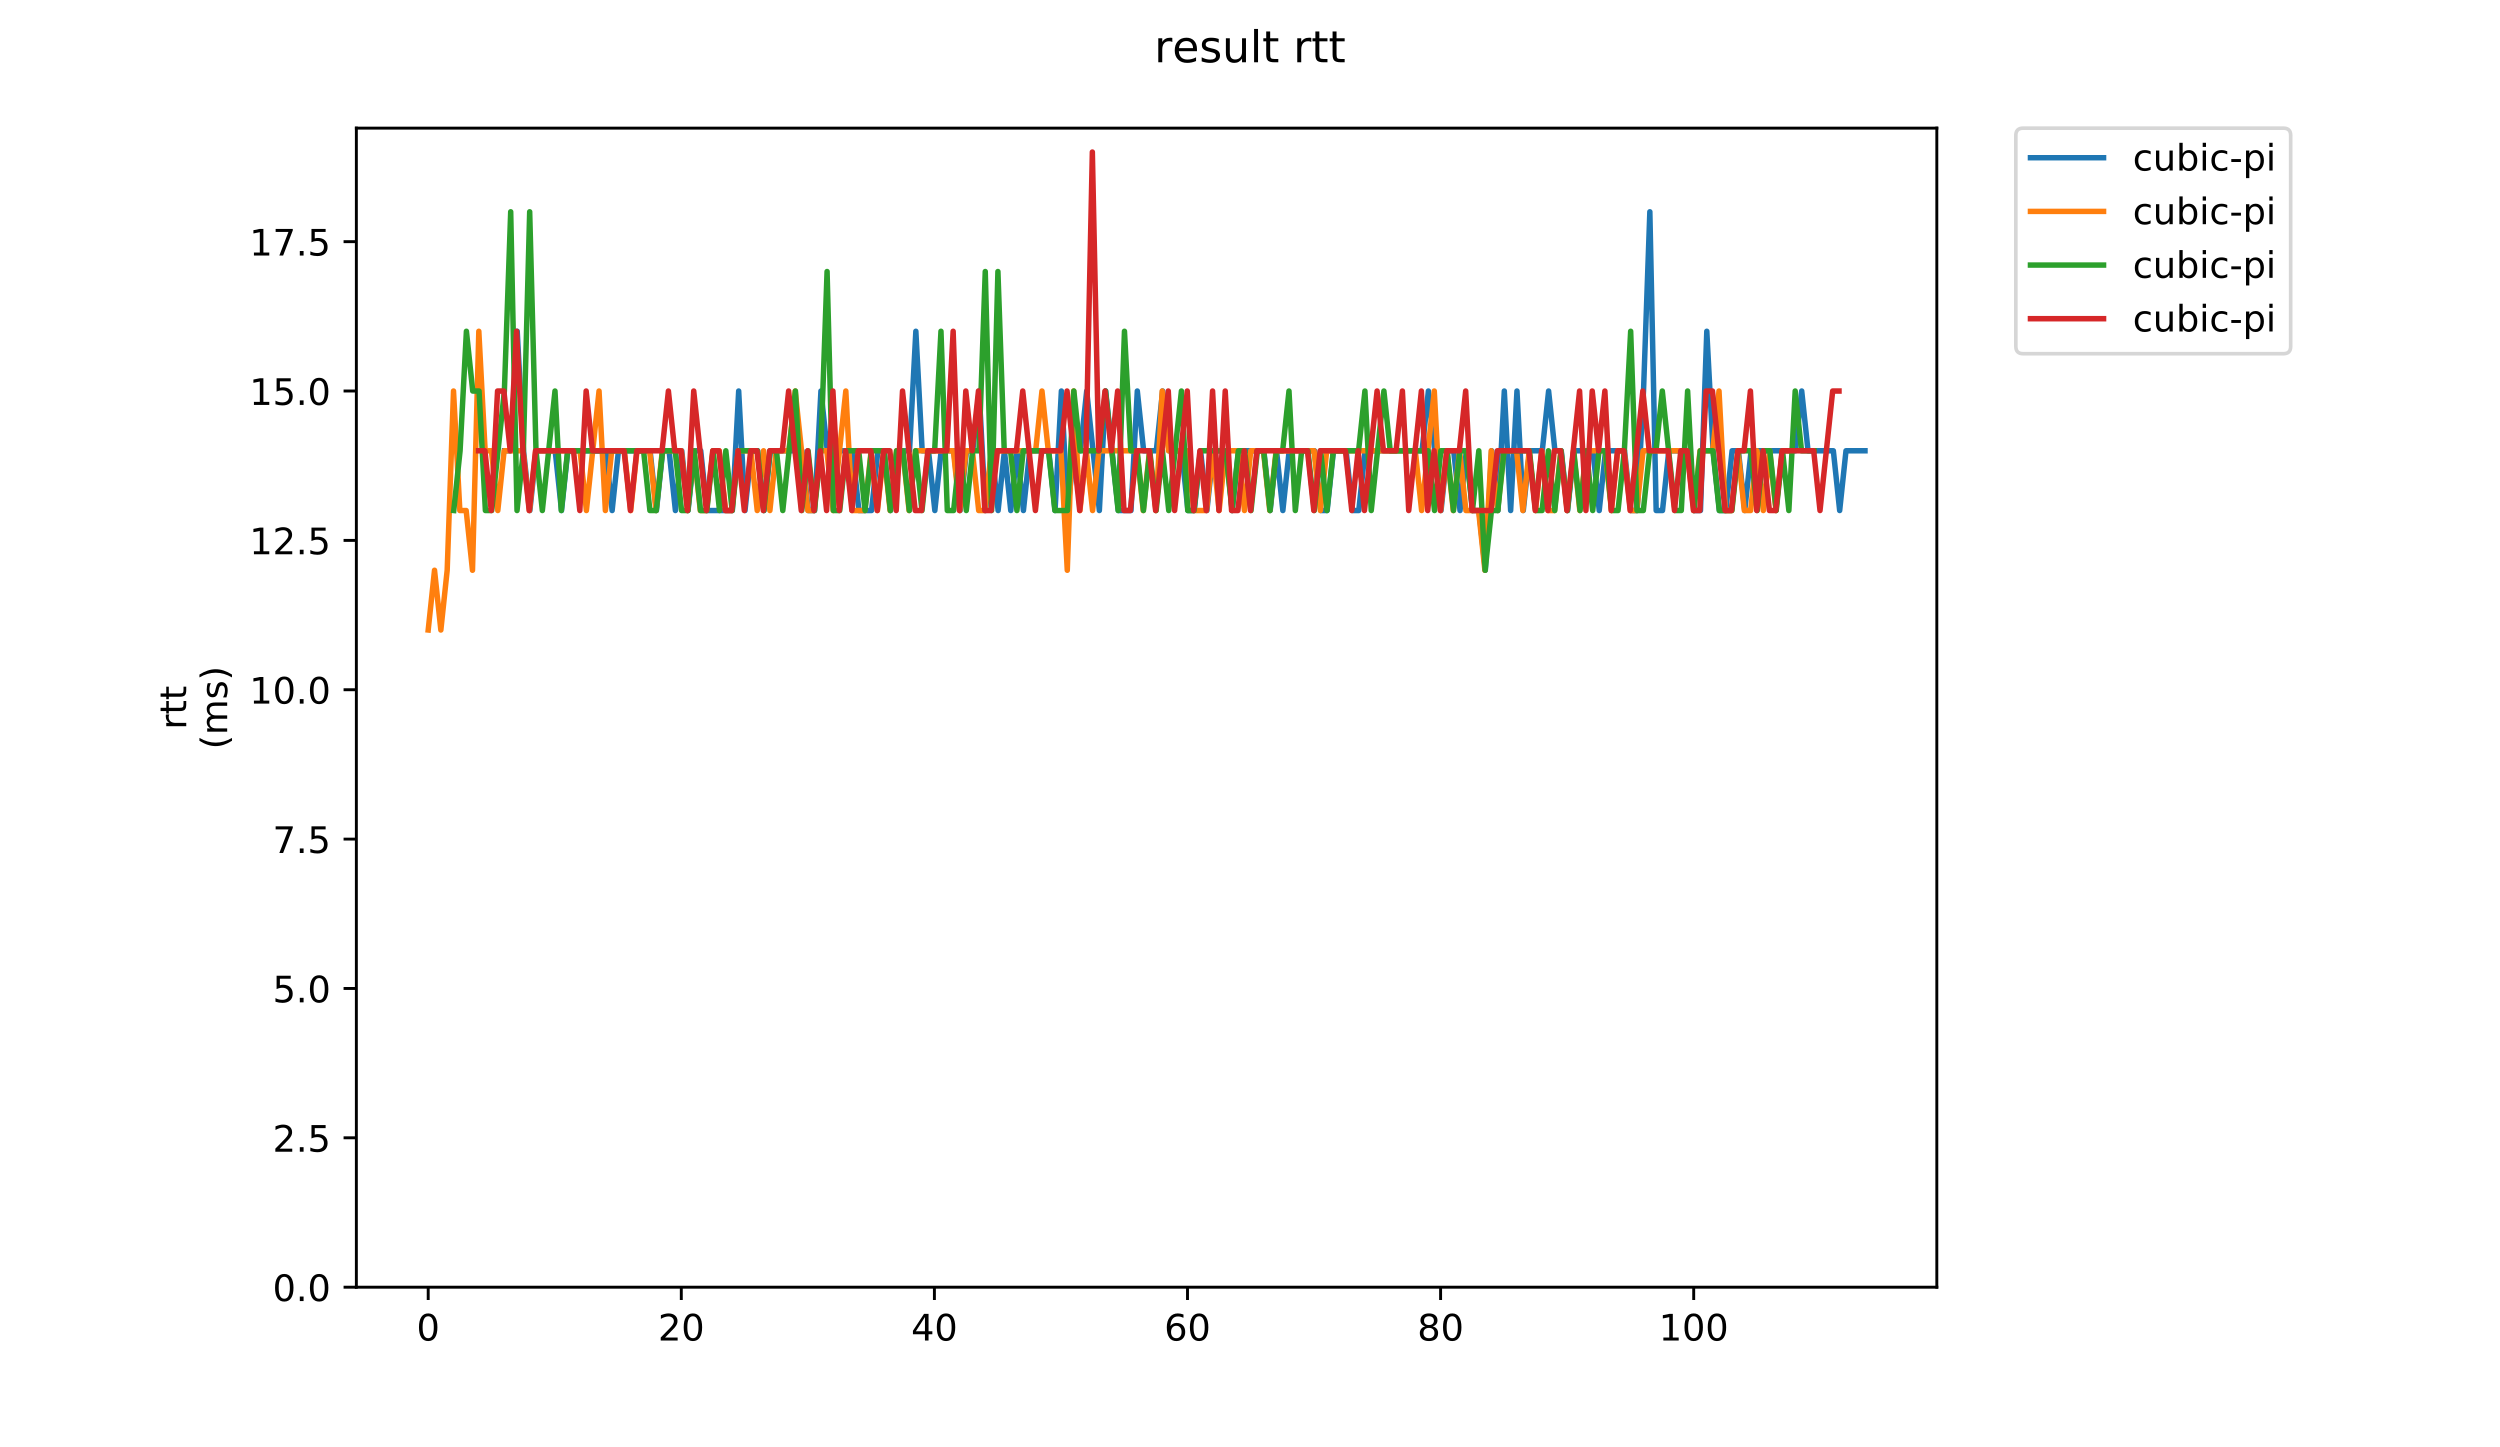 <?xml version="1.0" encoding="utf-8" standalone="no"?>
<!DOCTYPE svg PUBLIC "-//W3C//DTD SVG 1.1//EN"
  "http://www.w3.org/Graphics/SVG/1.1/DTD/svg11.dtd">
<!-- Created with matplotlib (https://matplotlib.org/) -->
<svg height="396pt" version="1.1" viewBox="0 0 684 396" width="684pt" xmlns="http://www.w3.org/2000/svg" xmlns:xlink="http://www.w3.org/1999/xlink">
 <defs>
  <style type="text/css">
*{stroke-linecap:butt;stroke-linejoin:round;}
  </style>
 </defs>
 <g id="figure_1">
  <g id="patch_1">
   <path d="M 0 396 
L 684 396 
L 684 0 
L 0 0 
z
" style="fill:#ffffff;"/>
  </g>
  <g id="axes_1">
   <g id="patch_2">
    <path d="M 97.5 352.174 
L 529.913 352.174 
L 529.913 35.062 
L 97.5 35.062 
z
" style="fill:#ffffff;"/>
   </g>
   <g id="matplotlib.axis_1">
    <g id="xtick_1">
     <g id="line2d_1">
      <defs>
       <path d="M 0 0 
L 0 3.5 
" id="m5b456711cb" style="stroke:#000000;stroke-width:0.8;"/>
      </defs>
      <g>
       <use style="stroke:#000000;stroke-width:0.8;" x="117.155" xlink:href="#m5b456711cb" y="352.174"/>
      </g>
     </g>
     <g id="text_1">
      <!-- 0 -->
      <defs>
       <path d="M 31.781 66.406 
Q 24.172 66.406 20.328 58.906 
Q 16.5 51.422 16.5 36.375 
Q 16.5 21.391 20.328 13.891 
Q 24.172 6.391 31.781 6.391 
Q 39.453 6.391 43.281 13.891 
Q 47.125 21.391 47.125 36.375 
Q 47.125 51.422 43.281 58.906 
Q 39.453 66.406 31.781 66.406 
z
M 31.781 74.219 
Q 44.047 74.219 50.516 64.516 
Q 56.984 54.828 56.984 36.375 
Q 56.984 17.969 50.516 8.266 
Q 44.047 -1.422 31.781 -1.422 
Q 19.531 -1.422 13.062 8.266 
Q 6.594 17.969 6.594 36.375 
Q 6.594 54.828 13.062 64.516 
Q 19.531 74.219 31.781 74.219 
z
" id="DejaVuSans-48"/>
      </defs>
      <g transform="translate(113.974 366.773)scale(0.1 -0.1)">
       <use xlink:href="#DejaVuSans-48"/>
      </g>
     </g>
    </g>
    <g id="xtick_2">
     <g id="line2d_2">
      <g>
       <use style="stroke:#000000;stroke-width:0.8;" x="186.403" xlink:href="#m5b456711cb" y="352.174"/>
      </g>
     </g>
     <g id="text_2">
      <!-- 20 -->
      <defs>
       <path d="M 19.188 8.297 
L 53.609 8.297 
L 53.609 0 
L 7.328 0 
L 7.328 8.297 
Q 12.938 14.109 22.625 23.891 
Q 32.328 33.688 34.812 36.531 
Q 39.547 41.844 41.422 45.531 
Q 43.312 49.219 43.312 52.781 
Q 43.312 58.594 39.234 62.25 
Q 35.156 65.922 28.609 65.922 
Q 23.969 65.922 18.812 64.312 
Q 13.672 62.703 7.812 59.422 
L 7.812 69.391 
Q 13.766 71.781 18.938 73 
Q 24.125 74.219 28.422 74.219 
Q 39.75 74.219 46.484 68.547 
Q 53.219 62.891 53.219 53.422 
Q 53.219 48.922 51.531 44.891 
Q 49.859 40.875 45.406 35.406 
Q 44.188 33.984 37.641 27.219 
Q 31.109 20.453 19.188 8.297 
z
" id="DejaVuSans-50"/>
      </defs>
      <g transform="translate(180.041 366.773)scale(0.1 -0.1)">
       <use xlink:href="#DejaVuSans-50"/>
       <use x="63.623" xlink:href="#DejaVuSans-48"/>
      </g>
     </g>
    </g>
    <g id="xtick_3">
     <g id="line2d_3">
      <g>
       <use style="stroke:#000000;stroke-width:0.8;" x="255.652" xlink:href="#m5b456711cb" y="352.174"/>
      </g>
     </g>
     <g id="text_3">
      <!-- 40 -->
      <defs>
       <path d="M 37.797 64.312 
L 12.891 25.391 
L 37.797 25.391 
z
M 35.203 72.906 
L 47.609 72.906 
L 47.609 25.391 
L 58.016 25.391 
L 58.016 17.188 
L 47.609 17.188 
L 47.609 0 
L 37.797 0 
L 37.797 17.188 
L 4.891 17.188 
L 4.891 26.703 
z
" id="DejaVuSans-52"/>
      </defs>
      <g transform="translate(249.289 366.773)scale(0.1 -0.1)">
       <use xlink:href="#DejaVuSans-52"/>
       <use x="63.623" xlink:href="#DejaVuSans-48"/>
      </g>
     </g>
    </g>
    <g id="xtick_4">
     <g id="line2d_4">
      <g>
       <use style="stroke:#000000;stroke-width:0.8;" x="324.9" xlink:href="#m5b456711cb" y="352.174"/>
      </g>
     </g>
     <g id="text_4">
      <!-- 60 -->
      <defs>
       <path d="M 33.016 40.375 
Q 26.375 40.375 22.484 35.828 
Q 18.609 31.297 18.609 23.391 
Q 18.609 15.531 22.484 10.953 
Q 26.375 6.391 33.016 6.391 
Q 39.656 6.391 43.531 10.953 
Q 47.406 15.531 47.406 23.391 
Q 47.406 31.297 43.531 35.828 
Q 39.656 40.375 33.016 40.375 
z
M 52.594 71.297 
L 52.594 62.312 
Q 48.875 64.062 45.094 64.984 
Q 41.312 65.922 37.594 65.922 
Q 27.828 65.922 22.672 59.328 
Q 17.531 52.734 16.797 39.406 
Q 19.672 43.656 24.016 45.922 
Q 28.375 48.188 33.594 48.188 
Q 44.578 48.188 50.953 41.516 
Q 57.328 34.859 57.328 23.391 
Q 57.328 12.156 50.688 5.359 
Q 44.047 -1.422 33.016 -1.422 
Q 20.359 -1.422 13.672 8.266 
Q 6.984 17.969 6.984 36.375 
Q 6.984 53.656 15.188 63.938 
Q 23.391 74.219 37.203 74.219 
Q 40.922 74.219 44.703 73.484 
Q 48.484 72.75 52.594 71.297 
z
" id="DejaVuSans-54"/>
      </defs>
      <g transform="translate(318.538 366.773)scale(0.1 -0.1)">
       <use xlink:href="#DejaVuSans-54"/>
       <use x="63.623" xlink:href="#DejaVuSans-48"/>
      </g>
     </g>
    </g>
    <g id="xtick_5">
     <g id="line2d_5">
      <g>
       <use style="stroke:#000000;stroke-width:0.8;" x="394.149" xlink:href="#m5b456711cb" y="352.174"/>
      </g>
     </g>
     <g id="text_5">
      <!-- 80 -->
      <defs>
       <path d="M 31.781 34.625 
Q 24.75 34.625 20.719 30.859 
Q 16.703 27.094 16.703 20.516 
Q 16.703 13.922 20.719 10.156 
Q 24.75 6.391 31.781 6.391 
Q 38.812 6.391 42.859 10.172 
Q 46.922 13.969 46.922 20.516 
Q 46.922 27.094 42.891 30.859 
Q 38.875 34.625 31.781 34.625 
z
M 21.922 38.812 
Q 15.578 40.375 12.031 44.719 
Q 8.5 49.078 8.5 55.328 
Q 8.5 64.062 14.719 69.141 
Q 20.953 74.219 31.781 74.219 
Q 42.672 74.219 48.875 69.141 
Q 55.078 64.062 55.078 55.328 
Q 55.078 49.078 51.531 44.719 
Q 48 40.375 41.703 38.812 
Q 48.828 37.156 52.797 32.312 
Q 56.781 27.484 56.781 20.516 
Q 56.781 9.906 50.312 4.234 
Q 43.844 -1.422 31.781 -1.422 
Q 19.734 -1.422 13.25 4.234 
Q 6.781 9.906 6.781 20.516 
Q 6.781 27.484 10.781 32.312 
Q 14.797 37.156 21.922 38.812 
z
M 18.312 54.391 
Q 18.312 48.734 21.844 45.562 
Q 25.391 42.391 31.781 42.391 
Q 38.141 42.391 41.719 45.562 
Q 45.312 48.734 45.312 54.391 
Q 45.312 60.062 41.719 63.234 
Q 38.141 66.406 31.781 66.406 
Q 25.391 66.406 21.844 63.234 
Q 18.312 60.062 18.312 54.391 
z
" id="DejaVuSans-56"/>
      </defs>
      <g transform="translate(387.786 366.773)scale(0.1 -0.1)">
       <use xlink:href="#DejaVuSans-56"/>
       <use x="63.623" xlink:href="#DejaVuSans-48"/>
      </g>
     </g>
    </g>
    <g id="xtick_6">
     <g id="line2d_6">
      <g>
       <use style="stroke:#000000;stroke-width:0.8;" x="463.397" xlink:href="#m5b456711cb" y="352.174"/>
      </g>
     </g>
     <g id="text_6">
      <!-- 100 -->
      <defs>
       <path d="M 12.406 8.297 
L 28.516 8.297 
L 28.516 63.922 
L 10.984 60.406 
L 10.984 69.391 
L 28.422 72.906 
L 38.281 72.906 
L 38.281 8.297 
L 54.391 8.297 
L 54.391 0 
L 12.406 0 
z
" id="DejaVuSans-49"/>
      </defs>
      <g transform="translate(453.854 366.773)scale(0.1 -0.1)">
       <use xlink:href="#DejaVuSans-49"/>
       <use x="63.623" xlink:href="#DejaVuSans-48"/>
       <use x="127.246" xlink:href="#DejaVuSans-48"/>
      </g>
     </g>
    </g>
   </g>
   <g id="matplotlib.axis_2">
    <g id="ytick_1">
     <g id="line2d_7">
      <defs>
       <path d="M 0 0 
L -3.5 0 
" id="mcf2b5f945d" style="stroke:#000000;stroke-width:0.8;"/>
      </defs>
      <g>
       <use style="stroke:#000000;stroke-width:0.8;" x="97.5" xlink:href="#mcf2b5f945d" y="352.174"/>
      </g>
     </g>
     <g id="text_7">
      <!-- 0.0 -->
      <defs>
       <path d="M 10.688 12.406 
L 21 12.406 
L 21 0 
L 10.688 0 
z
" id="DejaVuSans-46"/>
      </defs>
      <g transform="translate(74.597 355.973)scale(0.1 -0.1)">
       <use xlink:href="#DejaVuSans-48"/>
       <use x="63.623" xlink:href="#DejaVuSans-46"/>
       <use x="95.41" xlink:href="#DejaVuSans-48"/>
      </g>
     </g>
    </g>
    <g id="ytick_2">
     <g id="line2d_8">
      <g>
       <use style="stroke:#000000;stroke-width:0.8;" x="97.5" xlink:href="#mcf2b5f945d" y="311.309"/>
      </g>
     </g>
     <g id="text_8">
      <!-- 2.5 -->
      <defs>
       <path d="M 10.797 72.906 
L 49.516 72.906 
L 49.516 64.594 
L 19.828 64.594 
L 19.828 46.734 
Q 21.969 47.469 24.109 47.828 
Q 26.266 48.188 28.422 48.188 
Q 40.625 48.188 47.75 41.5 
Q 54.891 34.812 54.891 23.391 
Q 54.891 11.625 47.562 5.094 
Q 40.234 -1.422 26.906 -1.422 
Q 22.312 -1.422 17.547 -0.641 
Q 12.797 0.141 7.719 1.703 
L 7.719 11.625 
Q 12.109 9.234 16.797 8.062 
Q 21.484 6.891 26.703 6.891 
Q 35.156 6.891 40.078 11.328 
Q 45.016 15.766 45.016 23.391 
Q 45.016 31 40.078 35.438 
Q 35.156 39.891 26.703 39.891 
Q 22.75 39.891 18.812 39.016 
Q 14.891 38.141 10.797 36.281 
z
" id="DejaVuSans-53"/>
      </defs>
      <g transform="translate(74.597 315.108)scale(0.1 -0.1)">
       <use xlink:href="#DejaVuSans-50"/>
       <use x="63.623" xlink:href="#DejaVuSans-46"/>
       <use x="95.41" xlink:href="#DejaVuSans-53"/>
      </g>
     </g>
    </g>
    <g id="ytick_3">
     <g id="line2d_9">
      <g>
       <use style="stroke:#000000;stroke-width:0.8;" x="97.5" xlink:href="#mcf2b5f945d" y="270.444"/>
      </g>
     </g>
     <g id="text_9">
      <!-- 5.0 -->
      <g transform="translate(74.597 274.244)scale(0.1 -0.1)">
       <use xlink:href="#DejaVuSans-53"/>
       <use x="63.623" xlink:href="#DejaVuSans-46"/>
       <use x="95.41" xlink:href="#DejaVuSans-48"/>
      </g>
     </g>
    </g>
    <g id="ytick_4">
     <g id="line2d_10">
      <g>
       <use style="stroke:#000000;stroke-width:0.8;" x="97.5" xlink:href="#mcf2b5f945d" y="229.579"/>
      </g>
     </g>
     <g id="text_10">
      <!-- 7.5 -->
      <defs>
       <path d="M 8.203 72.906 
L 55.078 72.906 
L 55.078 68.703 
L 28.609 0 
L 18.312 0 
L 43.219 64.594 
L 8.203 64.594 
z
" id="DejaVuSans-55"/>
      </defs>
      <g transform="translate(74.597 233.379)scale(0.1 -0.1)">
       <use xlink:href="#DejaVuSans-55"/>
       <use x="63.623" xlink:href="#DejaVuSans-46"/>
       <use x="95.41" xlink:href="#DejaVuSans-53"/>
      </g>
     </g>
    </g>
    <g id="ytick_5">
     <g id="line2d_11">
      <g>
       <use style="stroke:#000000;stroke-width:0.8;" x="97.5" xlink:href="#mcf2b5f945d" y="188.715"/>
      </g>
     </g>
     <g id="text_11">
      <!-- 10.0 -->
      <g transform="translate(68.234 192.514)scale(0.1 -0.1)">
       <use xlink:href="#DejaVuSans-49"/>
       <use x="63.623" xlink:href="#DejaVuSans-48"/>
       <use x="127.246" xlink:href="#DejaVuSans-46"/>
       <use x="159.033" xlink:href="#DejaVuSans-48"/>
      </g>
     </g>
    </g>
    <g id="ytick_6">
     <g id="line2d_12">
      <g>
       <use style="stroke:#000000;stroke-width:0.8;" x="97.5" xlink:href="#mcf2b5f945d" y="147.85"/>
      </g>
     </g>
     <g id="text_12">
      <!-- 12.5 -->
      <g transform="translate(68.234 151.649)scale(0.1 -0.1)">
       <use xlink:href="#DejaVuSans-49"/>
       <use x="63.623" xlink:href="#DejaVuSans-50"/>
       <use x="127.246" xlink:href="#DejaVuSans-46"/>
       <use x="159.033" xlink:href="#DejaVuSans-53"/>
      </g>
     </g>
    </g>
    <g id="ytick_7">
     <g id="line2d_13">
      <g>
       <use style="stroke:#000000;stroke-width:0.8;" x="97.5" xlink:href="#mcf2b5f945d" y="106.985"/>
      </g>
     </g>
     <g id="text_13">
      <!-- 15.0 -->
      <g transform="translate(68.234 110.784)scale(0.1 -0.1)">
       <use xlink:href="#DejaVuSans-49"/>
       <use x="63.623" xlink:href="#DejaVuSans-53"/>
       <use x="127.246" xlink:href="#DejaVuSans-46"/>
       <use x="159.033" xlink:href="#DejaVuSans-48"/>
      </g>
     </g>
    </g>
    <g id="ytick_8">
     <g id="line2d_14">
      <g>
       <use style="stroke:#000000;stroke-width:0.8;" x="97.5" xlink:href="#mcf2b5f945d" y="66.12"/>
      </g>
     </g>
     <g id="text_14">
      <!-- 17.5 -->
      <g transform="translate(68.234 69.919)scale(0.1 -0.1)">
       <use xlink:href="#DejaVuSans-49"/>
       <use x="63.623" xlink:href="#DejaVuSans-55"/>
       <use x="127.246" xlink:href="#DejaVuSans-46"/>
       <use x="159.033" xlink:href="#DejaVuSans-53"/>
      </g>
     </g>
    </g>
    <g id="text_15">
     <!-- rtt -->
     <defs>
      <path d="M 41.109 46.297 
Q 39.594 47.172 37.812 47.578 
Q 36.031 48 33.891 48 
Q 26.266 48 22.188 43.047 
Q 18.109 38.094 18.109 28.812 
L 18.109 0 
L 9.078 0 
L 9.078 54.688 
L 18.109 54.688 
L 18.109 46.188 
Q 20.953 51.172 25.484 53.578 
Q 30.031 56 36.531 56 
Q 37.453 56 38.578 55.875 
Q 39.703 55.766 41.062 55.516 
z
" id="DejaVuSans-114"/>
      <path d="M 18.312 70.219 
L 18.312 54.688 
L 36.812 54.688 
L 36.812 47.703 
L 18.312 47.703 
L 18.312 18.016 
Q 18.312 11.328 20.141 9.422 
Q 21.969 7.516 27.594 7.516 
L 36.812 7.516 
L 36.812 0 
L 27.594 0 
Q 17.188 0 13.234 3.875 
Q 9.281 7.766 9.281 18.016 
L 9.281 47.703 
L 2.688 47.703 
L 2.688 54.688 
L 9.281 54.688 
L 9.281 70.219 
z
" id="DejaVuSans-116"/>
     </defs>
     <g transform="translate(50.957 199.594)rotate(-90)scale(0.1 -0.1)">
      <use xlink:href="#DejaVuSans-114"/>
      <use x="41.113" xlink:href="#DejaVuSans-116"/>
      <use x="80.322" xlink:href="#DejaVuSans-116"/>
     </g>
     <!-- (ms) -->
     <defs>
      <path d="M 31 75.875 
Q 24.469 64.656 21.281 53.656 
Q 18.109 42.672 18.109 31.391 
Q 18.109 20.125 21.312 9.062 
Q 24.516 -2 31 -13.188 
L 23.188 -13.188 
Q 15.875 -1.703 12.234 9.375 
Q 8.594 20.453 8.594 31.391 
Q 8.594 42.281 12.203 53.312 
Q 15.828 64.359 23.188 75.875 
z
" id="DejaVuSans-40"/>
      <path d="M 52 44.188 
Q 55.375 50.25 60.062 53.125 
Q 64.75 56 71.094 56 
Q 79.641 56 84.281 50.016 
Q 88.922 44.047 88.922 33.016 
L 88.922 0 
L 79.891 0 
L 79.891 32.719 
Q 79.891 40.578 77.094 44.375 
Q 74.312 48.188 68.609 48.188 
Q 61.625 48.188 57.562 43.547 
Q 53.516 38.922 53.516 30.906 
L 53.516 0 
L 44.484 0 
L 44.484 32.719 
Q 44.484 40.625 41.703 44.406 
Q 38.922 48.188 33.109 48.188 
Q 26.219 48.188 22.156 43.531 
Q 18.109 38.875 18.109 30.906 
L 18.109 0 
L 9.078 0 
L 9.078 54.688 
L 18.109 54.688 
L 18.109 46.188 
Q 21.188 51.219 25.484 53.609 
Q 29.781 56 35.688 56 
Q 41.656 56 45.828 52.969 
Q 50 49.953 52 44.188 
z
" id="DejaVuSans-109"/>
      <path d="M 44.281 53.078 
L 44.281 44.578 
Q 40.484 46.531 36.375 47.5 
Q 32.281 48.484 27.875 48.484 
Q 21.188 48.484 17.844 46.438 
Q 14.5 44.391 14.5 40.281 
Q 14.5 37.156 16.891 35.375 
Q 19.281 33.594 26.516 31.984 
L 29.594 31.297 
Q 39.156 29.25 43.188 25.516 
Q 47.219 21.781 47.219 15.094 
Q 47.219 7.469 41.188 3.016 
Q 35.156 -1.422 24.609 -1.422 
Q 20.219 -1.422 15.453 -0.562 
Q 10.688 0.297 5.422 2 
L 5.422 11.281 
Q 10.406 8.688 15.234 7.391 
Q 20.062 6.109 24.812 6.109 
Q 31.156 6.109 34.562 8.281 
Q 37.984 10.453 37.984 14.406 
Q 37.984 18.062 35.516 20.016 
Q 33.062 21.969 24.703 23.781 
L 21.578 24.516 
Q 13.234 26.266 9.516 29.906 
Q 5.812 33.547 5.812 39.891 
Q 5.812 47.609 11.281 51.797 
Q 16.75 56 26.812 56 
Q 31.781 56 36.172 55.266 
Q 40.578 54.547 44.281 53.078 
z
" id="DejaVuSans-115"/>
      <path d="M 8.016 75.875 
L 15.828 75.875 
Q 23.141 64.359 26.781 53.312 
Q 30.422 42.281 30.422 31.391 
Q 30.422 20.453 26.781 9.375 
Q 23.141 -1.703 15.828 -13.188 
L 8.016 -13.188 
Q 14.5 -2 17.703 9.062 
Q 20.906 20.125 20.906 31.391 
Q 20.906 42.672 17.703 53.656 
Q 14.5 64.656 8.016 75.875 
z
" id="DejaVuSans-41"/>
     </defs>
     <g transform="translate(62.154 204.995)rotate(-90)scale(0.1 -0.1)">
      <use xlink:href="#DejaVuSans-40"/>
      <use x="39.014" xlink:href="#DejaVuSans-109"/>
      <use x="136.426" xlink:href="#DejaVuSans-115"/>
      <use x="188.525" xlink:href="#DejaVuSans-41"/>
     </g>
    </g>
   </g>
   <g id="line2d_15">
    <path clip-path="url(#p906228d536)" d="M 138.047 123.331 
L 139.778 123.331 
L 141.51 90.639 
L 143.241 123.331 
L 144.972 139.677 
L 146.703 123.331 
L 151.897 123.331 
L 153.628 139.677 
L 155.359 123.331 
L 165.747 123.331 
L 167.478 139.677 
L 169.209 123.331 
L 177.865 123.331 
L 179.596 139.677 
L 181.327 123.331 
L 183.059 123.331 
L 184.79 139.677 
L 186.521 123.331 
L 188.252 139.677 
L 189.983 123.331 
L 191.715 123.331 
L 193.446 139.677 
L 200.371 139.677 
L 202.102 106.985 
L 203.833 139.677 
L 205.564 123.331 
L 207.296 123.331 
L 209.027 139.677 
L 210.758 123.331 
L 219.414 123.331 
L 221.145 139.677 
L 222.877 139.677 
L 224.608 106.985 
L 226.339 123.331 
L 233.264 123.331 
L 234.995 139.677 
L 238.457 139.677 
L 240.189 123.331 
L 241.92 123.331 
L 243.651 139.677 
L 245.382 123.331 
L 248.845 123.331 
L 250.576 90.639 
L 252.307 123.331 
L 254.038 123.331 
L 255.77 139.677 
L 257.501 123.331 
L 260.963 123.331 
L 262.694 139.677 
L 264.426 123.331 
L 266.157 123.331 
L 267.888 106.985 
L 269.619 139.677 
L 271.35 123.331 
L 273.082 139.677 
L 274.813 123.331 
L 276.544 139.677 
L 278.275 123.331 
L 280.007 139.677 
L 281.738 123.331 
L 286.931 123.331 
L 288.663 139.677 
L 290.394 106.985 
L 292.125 139.677 
L 293.856 123.331 
L 295.587 123.331 
L 297.319 106.985 
L 300.781 139.677 
L 302.512 106.985 
L 305.975 139.677 
L 309.437 139.677 
L 311.168 106.985 
L 312.9 123.331 
L 316.362 123.331 
L 318.093 106.985 
L 319.824 123.331 
L 323.287 123.331 
L 325.018 139.677 
L 326.749 139.677 
L 328.48 123.331 
L 330.212 139.677 
L 331.943 123.331 
L 335.405 123.331 
L 337.137 139.677 
L 338.868 123.331 
L 345.793 123.331 
L 347.524 139.677 
L 349.255 123.331 
L 350.986 139.677 
L 352.717 123.331 
L 359.642 123.331 
L 361.374 139.677 
L 363.105 139.677 
L 364.836 123.331 
L 368.298 123.331 
L 370.03 139.677 
L 371.761 139.677 
L 373.492 123.331 
L 389.073 123.331 
L 390.804 106.985 
L 394.267 139.677 
L 395.998 123.331 
L 397.729 123.331 
L 399.46 139.677 
L 401.191 123.331 
L 402.923 139.677 
L 404.654 139.677 
L 406.385 156.023 
L 408.116 123.331 
L 409.847 139.677 
L 411.579 106.985 
L 413.31 139.677 
L 415.041 106.985 
L 416.772 139.677 
L 418.504 123.331 
L 421.966 123.331 
L 423.697 106.985 
L 425.428 123.331 
L 427.16 123.331 
L 428.891 139.677 
L 430.622 123.331 
L 435.816 123.331 
L 437.547 139.677 
L 439.278 123.331 
L 444.472 123.331 
L 446.203 139.677 
L 447.934 139.677 
L 449.665 106.985 
L 451.397 57.947 
L 453.128 139.677 
L 454.859 139.677 
L 456.59 123.331 
L 461.784 123.331 
L 463.515 139.677 
L 465.246 139.677 
L 466.978 90.639 
L 468.709 123.331 
L 470.44 139.677 
L 472.171 139.677 
L 473.902 123.331 
L 475.634 123.331 
L 477.365 139.677 
L 479.096 123.331 
L 491.214 123.331 
L 492.946 106.985 
L 494.677 123.331 
L 501.602 123.331 
L 503.333 139.677 
L 505.064 123.331 
L 510.258 123.331 
L 510.258 123.331 
" style="fill:none;stroke:#1f77b4;stroke-linecap:square;stroke-width:1.5;"/>
   </g>
   <g id="line2d_16">
    <path clip-path="url(#p906228d536)" d="M 117.155 172.369 
L 118.886 156.023 
L 120.617 172.369 
L 122.348 156.023 
L 124.08 106.985 
L 125.811 139.677 
L 127.542 139.677 
L 129.273 156.023 
L 131.005 90.639 
L 132.736 123.331 
L 134.467 123.331 
L 136.198 139.677 
L 137.929 123.331 
L 143.123 123.331 
L 144.854 139.677 
L 146.585 123.331 
L 158.704 123.331 
L 160.435 139.677 
L 163.898 106.985 
L 165.629 139.677 
L 167.36 123.331 
L 170.822 123.331 
L 172.554 139.677 
L 174.285 123.331 
L 177.747 123.331 
L 179.478 139.677 
L 181.21 123.331 
L 186.403 123.331 
L 188.135 139.677 
L 189.866 123.331 
L 191.597 139.677 
L 193.328 139.677 
L 195.059 123.331 
L 196.791 123.331 
L 198.522 139.677 
L 200.253 139.677 
L 201.984 123.331 
L 205.447 123.331 
L 207.178 139.677 
L 208.909 123.331 
L 210.64 139.677 
L 212.372 123.331 
L 215.834 123.331 
L 217.565 106.985 
L 221.028 139.677 
L 222.759 139.677 
L 224.49 123.331 
L 226.221 123.331 
L 227.952 139.677 
L 231.415 106.985 
L 233.146 139.677 
L 236.609 139.677 
L 238.34 123.331 
L 240.071 139.677 
L 241.802 123.331 
L 243.533 139.677 
L 245.265 123.331 
L 246.996 123.331 
L 248.727 139.677 
L 250.458 123.331 
L 260.845 123.331 
L 262.577 139.677 
L 264.308 123.331 
L 266.039 123.331 
L 267.77 139.677 
L 269.502 139.677 
L 271.233 123.331 
L 283.351 123.331 
L 285.082 106.985 
L 286.814 123.331 
L 290.276 123.331 
L 292.007 156.023 
L 293.739 106.985 
L 295.47 139.677 
L 297.201 123.331 
L 298.932 139.677 
L 300.663 123.331 
L 311.051 123.331 
L 312.782 139.677 
L 314.513 123.331 
L 316.244 139.677 
L 317.975 106.985 
L 319.707 123.331 
L 324.9 123.331 
L 326.632 139.677 
L 330.094 139.677 
L 331.825 123.331 
L 333.556 139.677 
L 335.288 123.331 
L 338.75 123.331 
L 340.481 139.677 
L 342.212 123.331 
L 345.675 123.331 
L 347.406 139.677 
L 349.137 123.331 
L 359.525 123.331 
L 361.256 139.677 
L 362.987 123.331 
L 387.224 123.331 
L 388.955 139.677 
L 392.418 106.985 
L 394.149 139.677 
L 395.88 123.331 
L 397.611 139.677 
L 399.342 123.331 
L 401.074 139.677 
L 404.536 139.677 
L 406.267 156.023 
L 407.999 123.331 
L 409.73 139.677 
L 411.461 123.331 
L 414.923 123.331 
L 416.655 139.677 
L 418.386 123.331 
L 420.117 139.677 
L 421.848 123.331 
L 423.579 139.677 
L 425.311 139.677 
L 427.042 123.331 
L 428.773 139.677 
L 430.504 123.331 
L 432.236 139.677 
L 433.967 123.331 
L 439.16 123.331 
L 440.892 139.677 
L 442.623 123.331 
L 444.354 123.331 
L 446.085 139.677 
L 447.816 139.677 
L 449.548 123.331 
L 461.666 123.331 
L 463.397 139.677 
L 465.129 123.331 
L 468.591 123.331 
L 470.322 106.985 
L 472.053 139.677 
L 473.785 139.677 
L 475.516 123.331 
L 477.247 139.677 
L 478.978 139.677 
L 480.709 123.331 
L 482.441 139.677 
L 484.172 123.331 
L 485.903 139.677 
L 487.634 123.331 
L 489.366 123.331 
L 489.366 123.331 
" style="fill:none;stroke:#ff7f0e;stroke-linecap:square;stroke-width:1.5;"/>
   </g>
   <g id="line2d_17">
    <path clip-path="url(#p906228d536)" d="M 124.145 139.677 
L 125.877 123.331 
L 127.608 90.639 
L 129.339 106.985 
L 131.07 106.985 
L 132.802 139.677 
L 134.533 139.677 
L 137.995 106.985 
L 139.726 57.947 
L 141.458 139.677 
L 143.189 123.331 
L 144.92 57.947 
L 146.651 123.331 
L 148.382 139.677 
L 151.845 106.985 
L 153.576 139.677 
L 155.307 123.331 
L 176.082 123.331 
L 177.813 139.677 
L 179.544 139.677 
L 181.275 123.331 
L 184.738 123.331 
L 186.469 139.677 
L 188.2 139.677 
L 189.932 123.331 
L 191.663 139.677 
L 193.394 139.677 
L 195.125 123.331 
L 196.856 139.677 
L 198.588 123.331 
L 200.319 139.677 
L 202.05 123.331 
L 207.244 123.331 
L 208.975 139.677 
L 210.706 123.331 
L 212.437 123.331 
L 214.169 139.677 
L 217.631 106.985 
L 219.362 139.677 
L 221.093 123.331 
L 222.825 139.677 
L 224.556 123.331 
L 226.287 74.293 
L 228.018 139.677 
L 229.749 139.677 
L 231.481 123.331 
L 234.943 123.331 
L 236.674 139.677 
L 238.406 123.331 
L 241.868 123.331 
L 243.599 139.677 
L 245.33 123.331 
L 247.062 123.331 
L 248.793 139.677 
L 250.524 123.331 
L 252.255 139.677 
L 253.986 123.331 
L 255.718 123.331 
L 257.449 90.639 
L 259.18 139.677 
L 260.911 139.677 
L 262.642 123.331 
L 264.374 139.677 
L 266.105 123.331 
L 267.836 123.331 
L 269.567 74.293 
L 271.299 139.677 
L 273.03 74.293 
L 274.761 123.331 
L 276.492 123.331 
L 278.223 139.677 
L 279.955 123.331 
L 286.879 123.331 
L 288.611 139.677 
L 292.073 139.677 
L 293.804 106.985 
L 295.536 123.331 
L 300.729 123.331 
L 302.46 106.985 
L 305.923 139.677 
L 307.654 90.639 
L 309.385 123.331 
L 311.116 123.331 
L 312.848 139.677 
L 314.579 123.331 
L 316.31 139.677 
L 318.041 123.331 
L 319.772 139.677 
L 323.235 106.985 
L 324.966 139.677 
L 326.697 139.677 
L 328.429 123.331 
L 335.353 123.331 
L 337.085 139.677 
L 338.816 123.331 
L 340.547 123.331 
L 342.278 139.677 
L 344.009 123.331 
L 345.741 123.331 
L 347.472 139.677 
L 349.203 123.331 
L 350.934 123.331 
L 352.666 106.985 
L 354.397 139.677 
L 356.128 123.331 
L 357.859 123.331 
L 359.59 139.677 
L 361.322 123.331 
L 363.053 139.677 
L 364.784 123.331 
L 371.709 123.331 
L 373.44 106.985 
L 375.171 139.677 
L 378.634 106.985 
L 380.365 123.331 
L 390.752 123.331 
L 392.483 139.677 
L 394.215 123.331 
L 395.946 123.331 
L 397.677 139.677 
L 399.408 123.331 
L 401.139 123.331 
L 402.871 139.677 
L 404.602 123.331 
L 406.333 156.023 
L 408.064 139.677 
L 409.796 139.677 
L 411.527 123.331 
L 418.452 123.331 
L 420.183 139.677 
L 421.914 139.677 
L 423.645 123.331 
L 425.376 139.677 
L 427.108 123.331 
L 428.839 139.677 
L 430.57 123.331 
L 432.301 139.677 
L 434.033 123.331 
L 435.764 139.677 
L 437.495 123.331 
L 439.226 123.331 
L 440.957 139.677 
L 442.689 139.677 
L 444.42 123.331 
L 446.151 90.639 
L 447.882 139.677 
L 449.613 139.677 
L 451.345 123.331 
L 453.076 123.331 
L 454.807 106.985 
L 458.27 139.677 
L 460.001 139.677 
L 461.732 106.985 
L 463.463 139.677 
L 465.194 123.331 
L 468.657 123.331 
L 470.388 139.677 
L 473.85 139.677 
L 475.582 123.331 
L 479.044 123.331 
L 480.775 139.677 
L 482.506 123.331 
L 484.238 123.331 
L 485.969 139.677 
L 487.7 123.331 
L 489.431 139.677 
L 491.163 106.985 
L 492.894 123.331 
L 496.356 123.331 
L 496.356 123.331 
" style="fill:none;stroke:#2ca02c;stroke-linecap:square;stroke-width:1.5;"/>
   </g>
   <g id="line2d_18">
    <path clip-path="url(#p906228d536)" d="M 130.939 123.331 
L 132.67 123.331 
L 134.401 139.677 
L 136.132 106.985 
L 137.864 106.985 
L 139.595 123.331 
L 141.326 90.639 
L 143.057 123.331 
L 144.788 139.677 
L 146.52 123.331 
L 156.907 123.331 
L 158.638 139.677 
L 160.369 106.985 
L 162.101 123.331 
L 170.757 123.331 
L 172.488 139.677 
L 174.219 123.331 
L 181.144 123.331 
L 182.875 106.985 
L 184.606 123.331 
L 186.338 123.331 
L 188.069 139.677 
L 189.8 106.985 
L 193.262 139.677 
L 194.994 123.331 
L 196.725 123.331 
L 198.456 139.677 
L 200.187 139.677 
L 201.918 123.331 
L 203.65 139.677 
L 205.381 123.331 
L 207.112 123.331 
L 208.843 139.677 
L 210.575 123.331 
L 214.037 123.331 
L 215.768 106.985 
L 219.231 139.677 
L 220.962 123.331 
L 222.693 139.677 
L 224.424 123.331 
L 226.155 139.677 
L 227.887 106.985 
L 229.618 139.677 
L 231.349 123.331 
L 233.08 139.677 
L 234.812 123.331 
L 238.274 123.331 
L 240.005 139.677 
L 241.736 123.331 
L 243.468 123.331 
L 245.199 139.677 
L 246.93 106.985 
L 250.392 139.677 
L 252.124 139.677 
L 253.855 123.331 
L 259.048 123.331 
L 260.78 90.639 
L 262.511 139.677 
L 264.242 106.985 
L 265.973 123.331 
L 267.705 106.985 
L 269.436 139.677 
L 271.167 139.677 
L 272.898 123.331 
L 278.092 123.331 
L 279.823 106.985 
L 283.285 139.677 
L 285.017 123.331 
L 290.21 123.331 
L 291.942 106.985 
L 295.404 139.677 
L 297.135 123.331 
L 298.866 41.601 
L 300.598 123.331 
L 302.329 106.985 
L 304.06 123.331 
L 305.791 106.985 
L 307.522 139.677 
L 309.254 139.677 
L 310.985 123.331 
L 314.447 123.331 
L 316.178 139.677 
L 319.641 106.985 
L 321.372 139.677 
L 324.835 106.985 
L 326.566 139.677 
L 328.297 123.331 
L 330.028 139.677 
L 331.759 106.985 
L 333.491 139.677 
L 335.222 106.985 
L 336.953 139.677 
L 338.684 139.677 
L 340.415 123.331 
L 342.147 139.677 
L 343.878 123.331 
L 357.728 123.331 
L 359.459 139.677 
L 361.19 123.331 
L 368.115 123.331 
L 369.846 139.677 
L 371.577 123.331 
L 373.309 139.677 
L 376.771 106.985 
L 378.502 123.331 
L 381.965 123.331 
L 383.696 106.985 
L 385.427 139.677 
L 388.889 106.985 
L 390.621 139.677 
L 392.352 123.331 
L 394.083 139.677 
L 395.814 123.331 
L 399.277 123.331 
L 401.008 106.985 
L 402.739 139.677 
L 407.933 139.677 
L 409.664 123.331 
L 418.32 123.331 
L 420.051 139.677 
L 421.782 123.331 
L 423.514 139.677 
L 425.245 123.331 
L 426.976 123.331 
L 428.707 139.677 
L 432.17 106.985 
L 433.901 139.677 
L 435.632 106.985 
L 437.363 123.331 
L 439.095 106.985 
L 440.826 139.677 
L 442.557 123.331 
L 444.288 123.331 
L 446.019 139.677 
L 449.482 106.985 
L 451.213 123.331 
L 456.407 123.331 
L 458.138 139.677 
L 459.869 123.331 
L 461.6 123.331 
L 463.332 139.677 
L 465.063 139.677 
L 466.794 106.985 
L 468.525 106.985 
L 471.988 139.677 
L 473.719 139.677 
L 475.45 123.331 
L 477.181 123.331 
L 478.912 106.985 
L 480.644 139.677 
L 482.375 123.331 
L 484.106 139.677 
L 485.837 139.677 
L 487.569 123.331 
L 496.225 123.331 
L 497.956 139.677 
L 501.418 106.985 
L 503.149 106.985 
L 503.149 106.985 
" style="fill:none;stroke:#d62728;stroke-linecap:square;stroke-width:1.5;"/>
   </g>
   <g id="patch_3">
    <path d="M 97.5 352.174 
L 97.5 35.062 
" style="fill:none;stroke:#000000;stroke-linecap:square;stroke-linejoin:miter;stroke-width:0.8;"/>
   </g>
   <g id="patch_4">
    <path d="M 529.913 352.174 
L 529.913 35.062 
" style="fill:none;stroke:#000000;stroke-linecap:square;stroke-linejoin:miter;stroke-width:0.8;"/>
   </g>
   <g id="patch_5">
    <path d="M 97.5 352.174 
L 529.913 352.174 
" style="fill:none;stroke:#000000;stroke-linecap:square;stroke-linejoin:miter;stroke-width:0.8;"/>
   </g>
   <g id="patch_6">
    <path d="M 97.5 35.062 
L 529.913 35.062 
" style="fill:none;stroke:#000000;stroke-linecap:square;stroke-linejoin:miter;stroke-width:0.8;"/>
   </g>
   <g id="legend_1">
    <g id="patch_7">
     <path d="M 553.534 96.775 
L 624.729 96.775 
Q 626.729 96.775 626.729 94.775 
L 626.729 37.062 
Q 626.729 35.062 624.729 35.062 
L 553.534 35.062 
Q 551.534 35.062 551.534 37.062 
L 551.534 94.775 
Q 551.534 96.775 553.534 96.775 
z
" style="fill:#ffffff;opacity:0.8;stroke:#cccccc;stroke-linejoin:miter;"/>
    </g>
    <g id="line2d_19">
     <path d="M 555.534 43.161 
L 575.534 43.161 
" style="fill:none;stroke:#1f77b4;stroke-linecap:square;stroke-width:1.5;"/>
    </g>
    <g id="line2d_20"/>
    <g id="text_16">
     <!-- cubic-pi -->
     <defs>
      <path d="M 48.781 52.594 
L 48.781 44.188 
Q 44.969 46.297 41.141 47.344 
Q 37.312 48.391 33.406 48.391 
Q 24.656 48.391 19.812 42.844 
Q 14.984 37.312 14.984 27.297 
Q 14.984 17.281 19.812 11.734 
Q 24.656 6.203 33.406 6.203 
Q 37.312 6.203 41.141 7.25 
Q 44.969 8.297 48.781 10.406 
L 48.781 2.094 
Q 45.016 0.344 40.984 -0.531 
Q 36.969 -1.422 32.422 -1.422 
Q 20.062 -1.422 12.781 6.344 
Q 5.516 14.109 5.516 27.297 
Q 5.516 40.672 12.859 48.328 
Q 20.219 56 33.016 56 
Q 37.156 56 41.109 55.141 
Q 45.062 54.297 48.781 52.594 
z
" id="DejaVuSans-99"/>
      <path d="M 8.5 21.578 
L 8.5 54.688 
L 17.484 54.688 
L 17.484 21.922 
Q 17.484 14.156 20.5 10.266 
Q 23.531 6.391 29.594 6.391 
Q 36.859 6.391 41.078 11.031 
Q 45.312 15.672 45.312 23.688 
L 45.312 54.688 
L 54.297 54.688 
L 54.297 0 
L 45.312 0 
L 45.312 8.406 
Q 42.047 3.422 37.719 1 
Q 33.406 -1.422 27.688 -1.422 
Q 18.266 -1.422 13.375 4.438 
Q 8.5 10.297 8.5 21.578 
z
M 31.109 56 
z
" id="DejaVuSans-117"/>
      <path d="M 48.688 27.297 
Q 48.688 37.203 44.609 42.844 
Q 40.531 48.484 33.406 48.484 
Q 26.266 48.484 22.188 42.844 
Q 18.109 37.203 18.109 27.297 
Q 18.109 17.391 22.188 11.75 
Q 26.266 6.109 33.406 6.109 
Q 40.531 6.109 44.609 11.75 
Q 48.688 17.391 48.688 27.297 
z
M 18.109 46.391 
Q 20.953 51.266 25.266 53.625 
Q 29.594 56 35.594 56 
Q 45.562 56 51.781 48.094 
Q 58.016 40.188 58.016 27.297 
Q 58.016 14.406 51.781 6.484 
Q 45.562 -1.422 35.594 -1.422 
Q 29.594 -1.422 25.266 0.953 
Q 20.953 3.328 18.109 8.203 
L 18.109 0 
L 9.078 0 
L 9.078 75.984 
L 18.109 75.984 
z
" id="DejaVuSans-98"/>
      <path d="M 9.422 54.688 
L 18.406 54.688 
L 18.406 0 
L 9.422 0 
z
M 9.422 75.984 
L 18.406 75.984 
L 18.406 64.594 
L 9.422 64.594 
z
" id="DejaVuSans-105"/>
      <path d="M 4.891 31.391 
L 31.203 31.391 
L 31.203 23.391 
L 4.891 23.391 
z
" id="DejaVuSans-45"/>
      <path d="M 18.109 8.203 
L 18.109 -20.797 
L 9.078 -20.797 
L 9.078 54.688 
L 18.109 54.688 
L 18.109 46.391 
Q 20.953 51.266 25.266 53.625 
Q 29.594 56 35.594 56 
Q 45.562 56 51.781 48.094 
Q 58.016 40.188 58.016 27.297 
Q 58.016 14.406 51.781 6.484 
Q 45.562 -1.422 35.594 -1.422 
Q 29.594 -1.422 25.266 0.953 
Q 20.953 3.328 18.109 8.203 
z
M 48.688 27.297 
Q 48.688 37.203 44.609 42.844 
Q 40.531 48.484 33.406 48.484 
Q 26.266 48.484 22.188 42.844 
Q 18.109 37.203 18.109 27.297 
Q 18.109 17.391 22.188 11.75 
Q 26.266 6.109 33.406 6.109 
Q 40.531 6.109 44.609 11.75 
Q 48.688 17.391 48.688 27.297 
z
" id="DejaVuSans-112"/>
     </defs>
     <g transform="translate(583.534 46.661)scale(0.1 -0.1)">
      <use xlink:href="#DejaVuSans-99"/>
      <use x="54.98" xlink:href="#DejaVuSans-117"/>
      <use x="118.359" xlink:href="#DejaVuSans-98"/>
      <use x="181.836" xlink:href="#DejaVuSans-105"/>
      <use x="209.619" xlink:href="#DejaVuSans-99"/>
      <use x="264.6" xlink:href="#DejaVuSans-45"/>
      <use x="300.684" xlink:href="#DejaVuSans-112"/>
      <use x="364.16" xlink:href="#DejaVuSans-105"/>
     </g>
    </g>
    <g id="line2d_21">
     <path d="M 555.534 57.839 
L 575.534 57.839 
" style="fill:none;stroke:#ff7f0e;stroke-linecap:square;stroke-width:1.5;"/>
    </g>
    <g id="line2d_22"/>
    <g id="text_17">
     <!-- cubic-pi -->
     <g transform="translate(583.534 61.339)scale(0.1 -0.1)">
      <use xlink:href="#DejaVuSans-99"/>
      <use x="54.98" xlink:href="#DejaVuSans-117"/>
      <use x="118.359" xlink:href="#DejaVuSans-98"/>
      <use x="181.836" xlink:href="#DejaVuSans-105"/>
      <use x="209.619" xlink:href="#DejaVuSans-99"/>
      <use x="264.6" xlink:href="#DejaVuSans-45"/>
      <use x="300.684" xlink:href="#DejaVuSans-112"/>
      <use x="364.16" xlink:href="#DejaVuSans-105"/>
     </g>
    </g>
    <g id="line2d_23">
     <path d="M 555.534 72.517 
L 575.534 72.517 
" style="fill:none;stroke:#2ca02c;stroke-linecap:square;stroke-width:1.5;"/>
    </g>
    <g id="line2d_24"/>
    <g id="text_18">
     <!-- cubic-pi -->
     <g transform="translate(583.534 76.017)scale(0.1 -0.1)">
      <use xlink:href="#DejaVuSans-99"/>
      <use x="54.98" xlink:href="#DejaVuSans-117"/>
      <use x="118.359" xlink:href="#DejaVuSans-98"/>
      <use x="181.836" xlink:href="#DejaVuSans-105"/>
      <use x="209.619" xlink:href="#DejaVuSans-99"/>
      <use x="264.6" xlink:href="#DejaVuSans-45"/>
      <use x="300.684" xlink:href="#DejaVuSans-112"/>
      <use x="364.16" xlink:href="#DejaVuSans-105"/>
     </g>
    </g>
    <g id="line2d_25">
     <path d="M 555.534 87.195 
L 575.534 87.195 
" style="fill:none;stroke:#d62728;stroke-linecap:square;stroke-width:1.5;"/>
    </g>
    <g id="line2d_26"/>
    <g id="text_19">
     <!-- cubic-pi -->
     <g transform="translate(583.534 90.695)scale(0.1 -0.1)">
      <use xlink:href="#DejaVuSans-99"/>
      <use x="54.98" xlink:href="#DejaVuSans-117"/>
      <use x="118.359" xlink:href="#DejaVuSans-98"/>
      <use x="181.836" xlink:href="#DejaVuSans-105"/>
      <use x="209.619" xlink:href="#DejaVuSans-99"/>
      <use x="264.6" xlink:href="#DejaVuSans-45"/>
      <use x="300.684" xlink:href="#DejaVuSans-112"/>
      <use x="364.16" xlink:href="#DejaVuSans-105"/>
     </g>
    </g>
   </g>
  </g>
  <g id="text_20">
   <!-- result rtt -->
   <defs>
    <path d="M 56.203 29.594 
L 56.203 25.203 
L 14.891 25.203 
Q 15.484 15.922 20.484 11.062 
Q 25.484 6.203 34.422 6.203 
Q 39.594 6.203 44.453 7.469 
Q 49.312 8.734 54.109 11.281 
L 54.109 2.781 
Q 49.266 0.734 44.188 -0.344 
Q 39.109 -1.422 33.891 -1.422 
Q 20.797 -1.422 13.156 6.188 
Q 5.516 13.812 5.516 26.812 
Q 5.516 40.234 12.766 48.109 
Q 20.016 56 32.328 56 
Q 43.359 56 49.781 48.891 
Q 56.203 41.797 56.203 29.594 
z
M 47.219 32.234 
Q 47.125 39.594 43.094 43.984 
Q 39.062 48.391 32.422 48.391 
Q 24.906 48.391 20.391 44.141 
Q 15.875 39.891 15.188 32.172 
z
" id="DejaVuSans-101"/>
    <path d="M 9.422 75.984 
L 18.406 75.984 
L 18.406 0 
L 9.422 0 
z
" id="DejaVuSans-108"/>
    <path id="DejaVuSans-32"/>
   </defs>
   <g transform="translate(315.818 17.038)scale(0.12 -0.12)">
    <use xlink:href="#DejaVuSans-114"/>
    <use x="41.082" xlink:href="#DejaVuSans-101"/>
    <use x="102.605" xlink:href="#DejaVuSans-115"/>
    <use x="154.705" xlink:href="#DejaVuSans-117"/>
    <use x="218.084" xlink:href="#DejaVuSans-108"/>
    <use x="245.867" xlink:href="#DejaVuSans-116"/>
    <use x="285.076" xlink:href="#DejaVuSans-32"/>
    <use x="316.863" xlink:href="#DejaVuSans-114"/>
    <use x="357.977" xlink:href="#DejaVuSans-116"/>
    <use x="397.186" xlink:href="#DejaVuSans-116"/>
   </g>
  </g>
 </g>
 <defs>
  <clipPath id="p906228d536">
   <rect height="317.112" width="432.413" x="97.5" y="35.062"/>
  </clipPath>
 </defs>
</svg>
